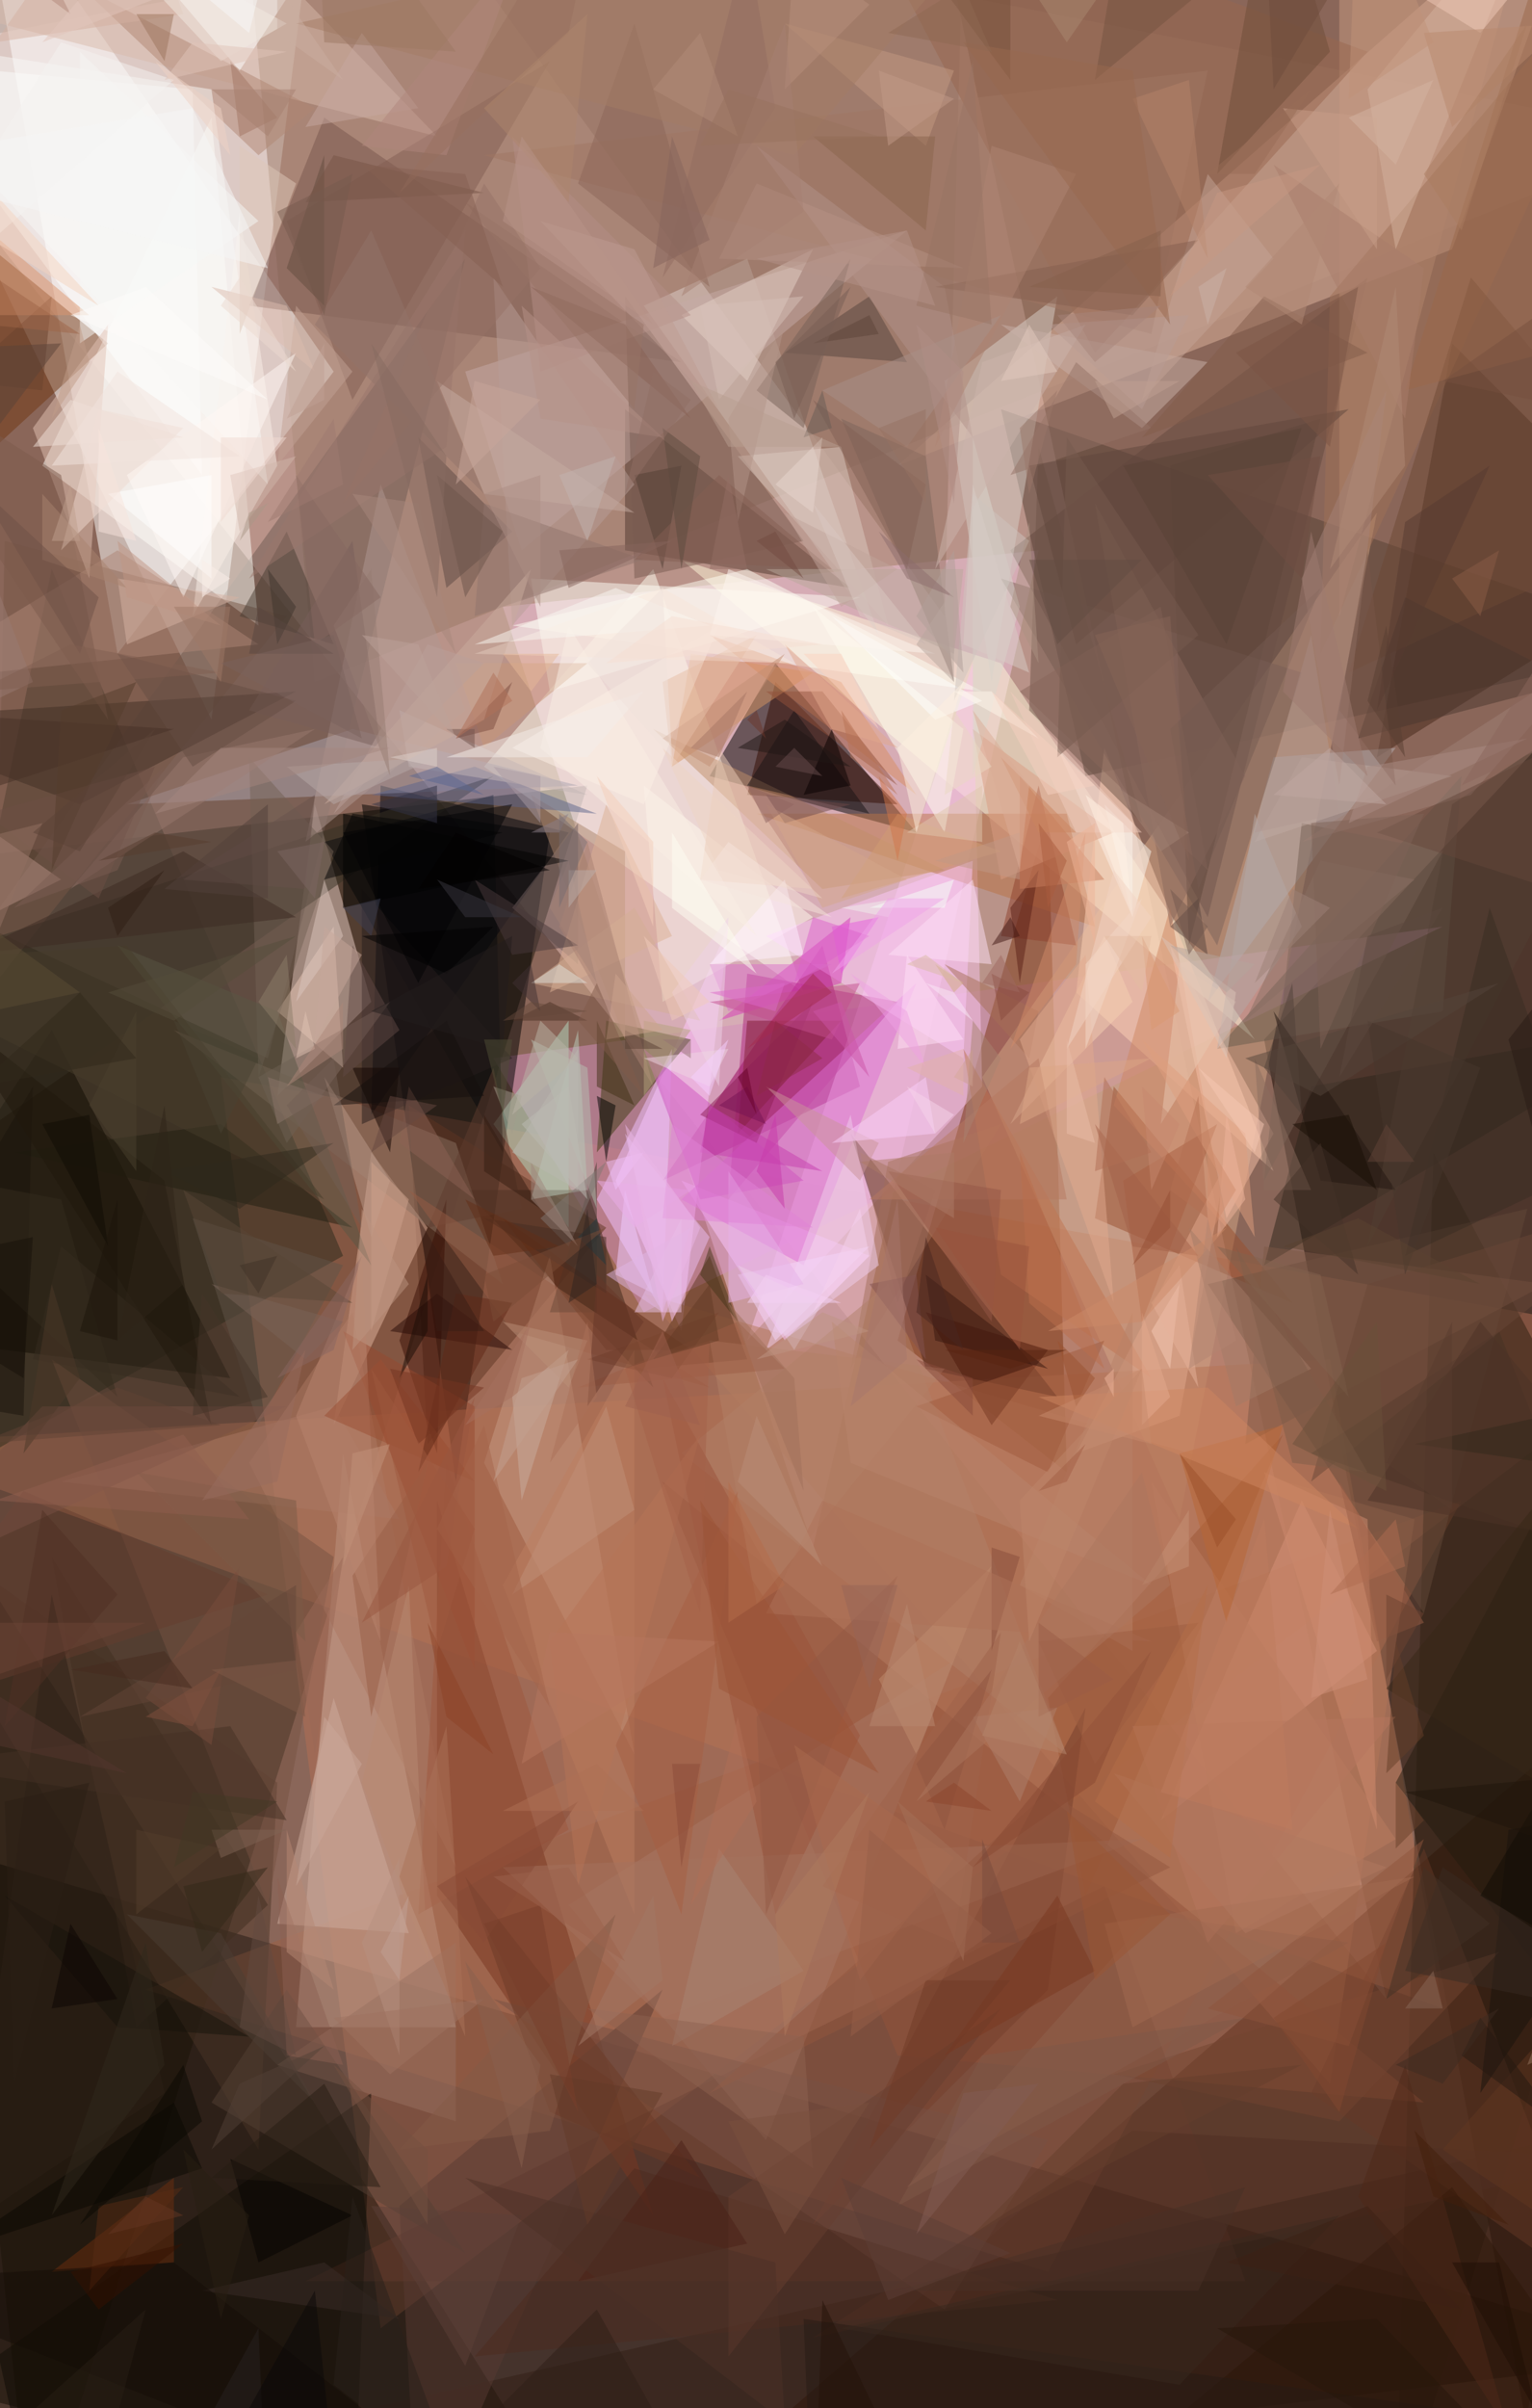 <svg xmlns="http://www.w3.org/2000/svg" version="1.1" width="652" height="1024">
<rect x="0" y="0" width="652" height="1024" fill="#8a6659" />
<g transform="scale(4) translate(0.5 0.5)">
<polygon fill="#e8c0b9" fill-opacity="0.502" points="98,-16 147,212 -16,6" />
<polygon fill="#000000" fill-opacity="0.502" points="-13,194 178,250 4,271" />
<polygon fill="#1d170b" fill-opacity="0.502" points="3,271 -16,92 62,83" />
<polygon fill="#ffffff" fill-opacity="0.502" points="33,-12 -16,-3 22,76" />
<polygon fill="#120700" fill-opacity="0.502" points="163,263 134,110 178,63" />
<polygon fill="#b46f55" fill-opacity="0.502" points="178,142 40,247 23,114" />
<polygon fill="#f3c6e1" fill-opacity="0.502" points="53,64 86,164 110,58" />
<polygon fill="#2e1000" fill-opacity="0.502" points="178,174 162,256 67,270" />
<polygon fill="#997864" fill-opacity="0.502" points="25,-16 33,72 178,14" />
<polygon fill="#000000" fill-opacity="0.502" points="75,82 97,88 82,70" />
<polygon fill="#ffffff" fill-opacity="0.502" points="12,69 35,39 -3,-16" />
<polygon fill="#d28ebb" fill-opacity="0.502" points="68,139 153,98 52,112" />
<polygon fill="#7b3511" fill-opacity="0.502" points="113,156 95,142 111,86" />
<polygon fill="#000000" fill-opacity="0.502" points="58,88 38,85 48,157" />
<polygon fill="#ddb49d" fill-opacity="0.502" points="154,26 95,49 169,-16" />
<polygon fill="#544034" fill-opacity="0.502" points="178,68 115,82 106,43" />
<polygon fill="#9e6044" fill-opacity="0.502" points="111,241 155,159 15,211" />
<polygon fill="#d3a585" fill-opacity="0.502" points="104,114 125,161 146,54" />
<polygon fill="#b57353" fill-opacity="0.502" points="141,144 -14,153 153,213" />
<polygon fill="#e9cdc5" fill-opacity="0.502" points="29,116 33,85 39,106" />
<polygon fill="#160f04" fill-opacity="0.502" points="-16,251 -16,145 63,271" />
<polygon fill="#fffff1" fill-opacity="0.502" points="51,81 69,60 85,105" />
<polygon fill="#2a291b" fill-opacity="0.502" points="-16,162 5,60 36,133" />
<polygon fill="#96005b" fill-opacity="0.502" points="91,115 70,125 87,100" />
<polygon fill="#ceac9c" fill-opacity="0.502" points="48,215 31,215 36,154" />
<polygon fill="#fff7da" fill-opacity="0.502" points="106,70 72,59 133,110" />
<polygon fill="#6e5a52" fill-opacity="0.502" points="28,112 49,27 -2,98" />
<polygon fill="#fec7ff" fill-opacity="0.502" points="72,141 65,125 77,98" />
<polygon fill="#2e1f11" fill-opacity="0.502" points="152,122 178,171 148,268" />
<polygon fill="#713613" fill-opacity="0.502" points="11,36 -16,14 -1,47" />
<polygon fill="#50392f" fill-opacity="0.502" points="66,58 90,62 66,43" />
<polygon fill="#442718" fill-opacity="0.502" points="178,60 146,80 154,36" />
<polygon fill="#f7c3e9" fill-opacity="0.502" points="79,142 103,70 104,115" />
<polygon fill="#643b2c" fill-opacity="0.502" points="117,200 32,242 132,242" />
<polygon fill="#5f3522" fill-opacity="0.502" points="45,153 43,117 64,130" />
<polygon fill="#62493f" fill-opacity="0.502" points="145,29 128,97 107,58" />
<polygon fill="#79574d" fill-opacity="0.502" points="34,12 26,32 72,38" />
<polygon fill="#ded0c9" fill-opacity="0.502" points="79,27 68,32 93,67" />
<polygon fill="#fffff9" fill-opacity="0.502" points="22,12 4,49 27,66" />
<polygon fill="#492219" fill-opacity="0.502" points="90,120 98,145 112,148" />
<polygon fill="#e1b49d" fill-opacity="0.502" points="45,130 39,122 35,151" />
<polygon fill="#ba7345" fill-opacity="0.502" points="116,98 113,86 80,86" />
<polygon fill="#957262" fill-opacity="0.502" points="46,-9 100,65 102,-9" />
<polygon fill="#fdd1b5" fill-opacity="0.502" points="117,79 135,124 114,105" />
<polygon fill="#320a00" fill-opacity="0.502" points="95,85 79,84 82,72" />
<polygon fill="#fffff8" fill-opacity="0.502" points="58,73 56,61 91,63" />
<polygon fill="#3c3b11" fill-opacity="0.502" points="64,108 73,110 63,122" />
<polygon fill="#984e2f" fill-opacity="0.502" points="118,115 116,129 137,138" />
<polygon fill="#d7cfc7" fill-opacity="0.502" points="100,40 105,72 112,31" />
<polygon fill="#783721" fill-opacity="0.502" points="46,201 46,159 69,235" />
<polygon fill="#00020b" fill-opacity="0.502" points="40,83 39,118 60,88" />
<polygon fill="#775647" fill-opacity="0.502" points="30,65 0,57 -1,104" />
<polygon fill="#aba4af" fill-opacity="0.502" points="61,83 13,85 37,77" />
<polygon fill="#110d03" fill-opacity="0.502" points="-16,141 24,146 5,109" />
<polygon fill="#b37659" fill-opacity="0.502" points="68,137 150,161 141,221" />
<polygon fill="#b2d7c0" fill-opacity="0.502" points="60,130 60,108 52,119" />
<polygon fill="#c5aaa5" fill-opacity="0.502" points="55,58 96,24 49,39" />
<polygon fill="#3f2618" fill-opacity="0.502" points="49,126 62,126 69,147" />
<polygon fill="#685a4c" fill-opacity="0.502" points="129,111 153,107 155,82" />
<polygon fill="#624939" fill-opacity="0.502" points="128,136 162,128 151,171" />
<polygon fill="#fbc7ff" fill-opacity="0.502" points="72,125 83,142 92,133" />
<polygon fill="#d89461" fill-opacity="0.502" points="71,81 73,69 86,71" />
<polygon fill="#c69a84" fill-opacity="0.502" points="67,186 58,133 51,155" />
<polygon fill="#b4aeb1" fill-opacity="0.502" points="128,106 148,79 135,80" />
<polygon fill="#d7b9aa" fill-opacity="0.502" points="-16,-2 17,-16 46,14" />
<polygon fill="#efc2ff" fill-opacity="0.502" points="70,139 63,127 71,111" />
<polygon fill="#fcffff" fill-opacity="0.502" points="-12,6 21,50 20,9" />
<polygon fill="#c69a81" fill-opacity="0.502" points="142,-16 142,65 163,-13" />
<polygon fill="#91533a" fill-opacity="0.502" points="95,218 151,223 70,157" />
<polygon fill="#897061" fill-opacity="0.502" points="53,136 18,109 48,121" />
<polygon fill="#ab277a" fill-opacity="0.502" points="77,127 79,103 95,106" />
<polygon fill="#4a3527" fill-opacity="0.502" points="-16,157 27,228 29,189" />
<polygon fill="#a77966" fill-opacity="0.502" points="60,202 101,176 81,227" />
<polygon fill="#110c05" fill-opacity="0.502" points="-8,255 39,222 37,271" />
<polygon fill="#795a50" fill-opacity="0.502" points="66,31 85,57 67,61" />
<polygon fill="#fff9ee" fill-opacity="0.502" points="68,83 86,97 70,106" />
<polygon fill="#7d635b" fill-opacity="0.502" points="106,61 138,71 129,100" />
<polygon fill="#5c4943" fill-opacity="0.502" points="44,46 54,56 47,62" />
<polygon fill="#aa836a" fill-opacity="0.502" points="66,90 56,84 66,110" />
<polygon fill="#321e15" fill-opacity="0.502" points="178,224 159,271 19,260" />
<polygon fill="#db6fd4" fill-opacity="0.502" points="97,104 72,127 85,134" />
<polygon fill="#e2c2b3" fill-opacity="0.502" points="11,34 9,61 3,45" />
<polygon fill="#e7c6b6" fill-opacity="0.502" points="35,98 29,107 36,113" />
<polygon fill="#5c351f" fill-opacity="0.502" points="75,133 79,144 68,145" />
<polygon fill="#fffff4" fill-opacity="0.502" points="79,60 54,66 104,73" />
<polygon fill="#98674e" fill-opacity="0.502" points="116,37 145,5 88,-16" />
<polygon fill="#412f25" fill-opacity="0.502" points="31,73 8,85 -16,76" />
<polygon fill="#a26f59" fill-opacity="0.502" points="106,119 94,123 90,145" />
<polygon fill="#fbc7fa" fill-opacity="0.502" points="81,99 103,91 102,112" />
<polygon fill="#d59178" fill-opacity="0.502" points="146,175 138,159 123,193" />
<polygon fill="#b08672" fill-opacity="0.502" points="33,11 27,16 8,-2" />
<polygon fill="#373025" fill-opacity="0.502" points="52,82 -4,121 -16,104" />
<polygon fill="#c7afa8" fill-opacity="0.502" points="121,45 106,34 128,38" />
<polygon fill="#ac7963" fill-opacity="0.502" points="48,198 37,139 26,155" />
<polygon fill="#ffffff" fill-opacity="0.502" points="25,7 8,-13 40,-16" />
<polygon fill="#643926" fill-opacity="0.502" points="139,222 169,243 151,196" />
<polygon fill="#380f05" fill-opacity="0.502" points="42,142 46,154 47,127" />
<polygon fill="#9b5634" fill-opacity="0.502" points="136,152 111,180 115,201" />
<polygon fill="#9d7056" fill-opacity="0.502" points="140,69 178,-13 141,31" />
<polygon fill="#d78c60" fill-opacity="0.502" points="97,84 89,72 75,67" />
<polygon fill="#775343" fill-opacity="0.502" points="5,144 28,202 35,165" />
<polygon fill="#593b32" fill-opacity="0.502" points="44,271 42,234 70,211" />
<polygon fill="#bf8d69" fill-opacity="0.502" points="69,77 100,92 87,94" />
<polygon fill="#ce8663" fill-opacity="0.502" points="124,96 130,130 118,117" />
<polygon fill="#dbcabf" fill-opacity="0.502" points="89,47 94,66 78,48" />
<polygon fill="#ffffef" fill-opacity="0.502" points="100,88 102,77 86,64" />
<polygon fill="#7d655a" fill-opacity="0.502" points="89,44 98,48 101,72" />
<polygon fill="#cdac9d" fill-opacity="0.502" points="29,204 35,180 43,205" />
<polygon fill="#2d251b" fill-opacity="0.502" points="178,108 134,134 139,115" />
<polygon fill="#801e32" fill-opacity="0.502" points="79,108 89,108 78,120" />
<polygon fill="#493c33" fill-opacity="0.502" points="35,68 30,56 25,65" />
<polygon fill="#080a0c" fill-opacity="0.502" points="53,122 52,84 34,89" />
<polygon fill="#ae8677" fill-opacity="0.502" points="12,58 -11,72 27,68" />
<polygon fill="#825f52" fill-opacity="0.502" points="37,42 58,6 30,23" />
<polygon fill="#f5c0a7" fill-opacity="0.502" points="124,100 130,129 135,120" />
<polygon fill="#fdf1e9" fill-opacity="0.502" points="120,87 120,97 112,79" />
<polygon fill="#57443c" fill-opacity="0.502" points="96,38 83,37 92,31" />
<polygon fill="#e4cfc5" fill-opacity="0.502" points="79,40 86,26 72,33" />
<polygon fill="#8e412c" fill-opacity="0.502" points="106,99 110,83 114,100" />
<polygon fill="#987160" fill-opacity="0.502" points="48,206 29,219 48,225" />
<polygon fill="#755e53" fill-opacity="0.502" points="138,87 134,125 153,90" />
<polygon fill="#b08069" fill-opacity="0.502" points="94,136 72,154 113,186" />
<polygon fill="#6f5549" fill-opacity="0.502" points="109,75 121,87 110,47" />
<polygon fill="#261d1c" fill-opacity="0.502" points="38,119 54,112 38,94" />
<polygon fill="#96492f" fill-opacity="0.502" points="50,177 50,149 36,141" />
<polygon fill="#d538b8" fill-opacity="0.502" points="90,97 89,104 76,108" />
<polygon fill="#b48d81" fill-opacity="0.502" points="-14,79 -16,104 6,93" />
<polygon fill="#4d190a" fill-opacity="0.502" points="105,151 111,143 98,139" />
<polygon fill="#af9891" fill-opacity="0.502" points="49,75 40,51 32,89" />
<polygon fill="#736055" fill-opacity="0.502" points="26,80 35,90 27,114" />
<polygon fill="#191214" fill-opacity="0.502" points="92,86 79,83 84,75" />
<polygon fill="#d99b81" fill-opacity="0.502" points="106,93 118,88 103,77" />
<polygon fill="#c0a9a1" fill-opacity="0.502" points="154,82 133,89 138,80" />
<polygon fill="#a07662" fill-opacity="0.502" points="128,7 51,16 122,35" />
<polygon fill="#5e463b" fill-opacity="0.502" points="124,49 140,44 126,100" />
<polygon fill="#cd55be" fill-opacity="0.502" points="85,125 74,127 68,111" />
<polygon fill="#6c2f0e" fill-opacity="0.502" points="18,240 18,231 5,241" />
<polygon fill="#f9efe7" fill-opacity="0.502" points="29,49 25,22 20,65" />
<polygon fill="#fcf2e7" fill-opacity="0.502" points="68,85 54,79 76,66" />
<polygon fill="#221a0e" fill-opacity="0.502" points="166,155 178,228 148,189" />
<polygon fill="#d4b19d" fill-opacity="0.502" points="164,-14 145,9 148,26" />
<polygon fill="#b89e98" fill-opacity="0.502" points="54,66 67,51 52,29" />
<polygon fill="#c07551" fill-opacity="0.502" points="102,111 122,146 106,135" />
<polygon fill="#753f2c" fill-opacity="0.502" points="111,211 115,181 86,236" />
<polygon fill="#f0ceec" fill-opacity="0.502" points="81,143 90,118 93,134" />
<polygon fill="#e1a78b" fill-opacity="0.502" points="125,150 114,154 130,123" />
<polygon fill="#bc7e60" fill-opacity="0.502" points="67,143 67,203 53,168" />
<polygon fill="#765144" fill-opacity="0.502" points="111,227 100,245 52,212" />
<polygon fill="#544034" fill-opacity="0.502" points="30,211 49,239 22,223" />
<polygon fill="#473325" fill-opacity="0.502" points="168,164 139,154 159,141" />
<polygon fill="#89695d" fill-opacity="0.502" points="132,82 116,53 124,98" />
<polygon fill="#99533a" fill-opacity="0.502" points="70,146 91,184 82,203" />
<polygon fill="#ecbef4" fill-opacity="0.502" points="75,131 66,120 71,140" />
<polygon fill="#615549" fill-opacity="0.502" points="27,151 36,134 20,129" />
<polygon fill="#f0ccff" fill-opacity="0.502" points="66,126 65,135 69,137" />
<polygon fill="#6e4c39" fill-opacity="0.502" points="129,18 141,5 135,-16" />
<polygon fill="#715f5f" fill-opacity="0.502" points="61,87 61,102 54,96" />
<polygon fill="#dcb094" fill-opacity="0.502" points="58,105 71,99 64,85" />
<polygon fill="#201f11" fill-opacity="0.502" points="1,122 37,130 23,119" />
<polygon fill="#b29189" fill-opacity="0.502" points="80,15 103,46 100,30" />
<polygon fill="#bacbbc" fill-opacity="0.502" points="56,127 61,109 62,126" />
<polygon fill="#4c2a1f" fill-opacity="0.502" points="50,250 112,244 67,230" />
<polygon fill="#a85f41" fill-opacity="0.502" points="129,119 119,125 121,140" />
<polygon fill="#42382f" fill-opacity="0.502" points="63,139 63,123 58,139" />
<polygon fill="#6a432e" fill-opacity="0.502" points="5,31 -5,40 4,41" />
<polygon fill="#000301" fill-opacity="0.502" points="65,117 64,123 63,116" />
<polygon fill="#f5cfb1" fill-opacity="0.502" points="120,106 107,119 117,99" />
<polygon fill="#c49a82" fill-opacity="0.502" points="101,7 83,2 98,15" />
<polygon fill="#b7a799" fill-opacity="0.502" points="102,60 81,60 101,69" />
<polygon fill="#90746d" fill-opacity="0.502" points="50,65 68,59 51,53" />
<polygon fill="#000000" fill-opacity="0.502" points="36,96 60,91 36,86" />
<polygon fill="#816d62" fill-opacity="0.502" points="27,114 30,121 41,106" />
<polygon fill="#c2a194" fill-opacity="0.502" points="29,49 37,39 31,32" />
<polygon fill="#b27f67" fill-opacity="0.502" points="75,142 80,170 100,145" />
<polygon fill="#5f2a14" fill-opacity="0.502" points="64,143 73,143 53,129" />
<polygon fill="#d4ad93" fill-opacity="0.502" points="67,96 56,104 74,108" />
<polygon fill="#785f5b" fill-opacity="0.502" points="37,57 26,75 40,79" />
<polygon fill="#766157" fill-opacity="0.502" points="90,27 80,41 85,45" />
<polygon fill="#ebccb7" fill-opacity="0.502" points="76,79 86,94 74,93" />
<polygon fill="#6c4835" fill-opacity="0.502" points="143,71 178,55 156,29" />
<polygon fill="#d6b1a1" fill-opacity="0.502" points="13,68 12,61 25,63" />
<polygon fill="#b38e85" fill-opacity="0.502" points="73,33 57,39 54,14" />
<polygon fill="#5c648c" fill-opacity="0.502" points="50,81 63,86 39,84" />
<polygon fill="#aa7865" fill-opacity="0.502" points="35,149 42,161 6,157" />
<polygon fill="#f8e5da" fill-opacity="0.502" points="70,62 84,70 50,69" />
<polygon fill="#8f634e" fill-opacity="0.502" points="122,203 143,206 96,232" />
<polygon fill="#a4735f" fill-opacity="0.502" points="121,195 53,198 70,214" />
<polygon fill="#c8ab9e" fill-opacity="0.502" points="55,159 54,148 60,143" />
<polygon fill="#a38278" fill-opacity="0.502" points="147,41 142,83 138,61" />
<polygon fill="#b99989" fill-opacity="0.502" points="34,114 39,131 41,125" />
<polygon fill="#9d563c" fill-opacity="0.502" points="47,155 44,203 60,194" />
<polygon fill="#402f21" fill-opacity="0.502" points="14,215 5,165 28,202" />
<polygon fill="#a06c5a" fill-opacity="0.502" points="99,126 91,122 95,138" />
<polygon fill="#7c5946" fill-opacity="0.502" points="134,132 132,153 164,136" />
<polygon fill="#937267" fill-opacity="0.502" points="122,45 114,38 107,50" />
<polygon fill="#5e3d2e" fill-opacity="0.502" points="45,130 55,128 52,113" />
<polygon fill="#ba7d61" fill-opacity="0.502" points="122,157 131,205 148,195" />
<polygon fill="#513f33" fill-opacity="0.502" points="154,85 145,132 178,69" />
<polygon fill="#4e2f23" fill-opacity="0.502" points="86,248 120,226 172,229" />
<polygon fill="#c08b6f" fill-opacity="0.502" points="97,186 93,178 105,166" />
<polygon fill="#7c5b4c" fill-opacity="0.502" points="11,76 -16,36 6,50" />
<polygon fill="#f8f4ed" fill-opacity="0.502" points="120,97 122,90 117,85" />
<polygon fill="#876154" fill-opacity="0.502" points="56,30 66,34 73,44" />
<polygon fill="#221710" fill-opacity="0.502" points="148,126 135,107 140,125" />
<polygon fill="#8c6759" fill-opacity="0.502" points="75,30 67,2 61,19" />
<polygon fill="#5a2016" fill-opacity="0.502" points="110,92 107,96 108,104" />
<polygon fill="#f7f8f6" fill-opacity="0.502" points="-16,3 28,51 22,9" />
<polygon fill="#2c1609" fill-opacity="0.502" points="112,267 154,232 178,266" />
<polygon fill="#433017" fill-opacity="0.502" points="67,117 63,115 63,108" />
<polygon fill="#c4a395" fill-opacity="0.502" points="135,27 121,42 128,18" />
<polygon fill="#835f4f" fill-opacity="0.502" points="99,30 120,33 127,25" />
<polygon fill="#a05a3d" fill-opacity="0.502" points="117,142 111,156 97,149" />
<polygon fill="#a88073" fill-opacity="0.502" points="69,115 62,89 59,98" />
<polygon fill="#d09b72" fill-opacity="0.502" points="95,86 106,90 89,95" />
<polygon fill="#8e1f56" fill-opacity="0.502" points="80,121 74,118 86,106" />
<polygon fill="#a66f57" fill-opacity="0.502" points="100,102 109,112 110,107" />
<polygon fill="#c4b5b5" fill-opacity="0.502" points="43,81 62,84 42,75" />
<polygon fill="#9a684a" fill-opacity="0.502" points="149,41 164,37 166,-13" />
<polygon fill="#120501" fill-opacity="0.502" points="41,122 42,113 37,113" />
<polygon fill="#653c2f" fill-opacity="0.502" points="2,158 -16,183 28,169" />
<polygon fill="#98796f" fill-opacity="0.502" points="19,80 7,94 33,77" />
<polygon fill="#724531" fill-opacity="0.502" points="142,225 159,207 118,220" />
<polygon fill="#dec7b7" fill-opacity="0.502" points="25,15 25,35 31,19" />
<polygon fill="#624d3f" fill-opacity="0.502" points="34,32 30,28 34,16" />
<polygon fill="#504139" fill-opacity="0.502" points="137,104 134,113 138,118" />
<polygon fill="#db956e" fill-opacity="0.502" points="9,33 -2,33 -16,12" />
<polygon fill="#595645" fill-opacity="0.502" points="12,100 39,134 29,107" />
<polygon fill="#dcc5bd" fill-opacity="0.502" points="36,99 31,106 34,93" />
<polygon fill="#a17a67" fill-opacity="0.502" points="126,130 131,149 139,145" />
<polygon fill="#ce896e" fill-opacity="0.502" points="145,161 146,194 134,156" />
<polygon fill="#815c4b" fill-opacity="0.502" points="134,31 145,37 121,46" />
<polygon fill="#b86635" fill-opacity="0.502" points="136,151 125,154 130,172" />
<polygon fill="#c79576" fill-opacity="0.502" points="51,79 62,70 48,70" />
<polygon fill="#edd7cd" fill-opacity="0.502" points="10,43 6,58 19,45" />
<polygon fill="#3d2b22" fill-opacity="0.502" points="31,97 19,90 -4,101" />
<polygon fill="#37160f" fill-opacity="0.502" points="111,145 98,135 99,142" />
<polygon fill="#ad8473" fill-opacity="0.502" points="99,47 105,15 114,18" />
<polygon fill="#dad7cd" fill-opacity="0.502" points="103,82 108,64 103,46" />
<polygon fill="#61473c" fill-opacity="0.502" points="114,68 109,49 143,43" />
<polygon fill="#a47c65" fill-opacity="0.502" points="31,2 111,-16 84,16" />
<polygon fill="#975e46" fill-opacity="0.502" points="37,167 39,182 45,155" />
<polygon fill="#b59184" fill-opacity="0.502" points="102,28 76,27 80,19" />
<polygon fill="#99766c" fill-opacity="0.502" points="26,61 49,24 47,47" />
<polygon fill="#92503b" fill-opacity="0.502" points="87,73 81,73 95,83" />
<polygon fill="#c6aba1" fill-opacity="0.502" points="46,40 51,52 67,54" />
<polygon fill="#d96ec9" fill-opacity="0.502" points="75,102 77,107 88,102" />
<polygon fill="#453518" fill-opacity="0.502" points="74,135 78,140 75,132" />
<polygon fill="#d3afa0" fill-opacity="0.502" points="13,-16 -1,4 19,1" />
<polygon fill="#965c44" fill-opacity="0.502" points="54,141 75,147 43,126" />
<polygon fill="#eed1e5" fill-opacity="0.502" points="77,97 71,105 76,115" />
<polygon fill="#c99498" fill-opacity="0.502" points="93,121 91,125 81,115" />
<polygon fill="#090100" fill-opacity="0.502" points="88,77 85,84 90,83" />
<polygon fill="#523f34" fill-opacity="0.502" points="70,60 67,50 72,49" />
<polygon fill="#ffefff" fill-opacity="0.502" points="85,101 75,102 83,93" />
<polygon fill="#c77d5c" fill-opacity="0.502" points="108,82 108,94 117,93" />
<polygon fill="#2c2116" fill-opacity="0.502" points="5,169 17,222 -4,236" />
<polygon fill="#fef8f4" fill-opacity="0.502" points="13,50 19,63 31,37" />
<polygon fill="#e8c7b2" fill-opacity="0.502" points="131,106 123,119 125,102" />
<polygon fill="#b7846e" fill-opacity="0.502" points="40,174 38,133 31,150" />
<polygon fill="#fdffff" fill-opacity="0.502" points="99,76 104,74 88,65" />
<polygon fill="#48393a" fill-opacity="0.502" points="50,93 54,101 61,100" />
<polygon fill="#280b07" fill-opacity="0.502" points="46,137 54,143 41,141" />
<polygon fill="#cfb6aa" fill-opacity="0.502" points="31,48 25,56 24,50" />
<polygon fill="#facef9" fill-opacity="0.502" points="88,121 99,120 98,114" />
<polygon fill="#eaaee7" fill-opacity="0.502" points="73,126 63,125 67,130" />
<polygon fill="#8c7d69" fill-opacity="0.502" points="27,106 30,101 31,111" />
<polygon fill="#a88374" fill-opacity="0.502" points="71,217 76,196 85,209" />
<polygon fill="#8e543c" fill-opacity="0.502" points="128,213 143,217 151,195" />
<polygon fill="#4a372e" fill-opacity="0.502" points="149,63 167,72 144,78" />
<polygon fill="#9e8077" fill-opacity="0.502" points="169,69 156,84 138,89" />
<polygon fill="#0b0802" fill-opacity="0.502" points="21,230 18,223 -6,239" />
<polygon fill="#efc9b8" fill-opacity="0.502" points="139,-8 166,-8 157,3" />
<polygon fill="#58443f" fill-opacity="0.502" points="127,95 124,98 128,101" />
<polygon fill="#a29c8b" fill-opacity="0.502" points="55,116 52,115 54,120" />
<polygon fill="#6f4949" fill-opacity="0.502" points="90,85 81,84 83,87" />
<polygon fill="#18130d" fill-opacity="0.502" points="157,222 160,194 178,191" />
<polygon fill="#3a2d28" fill-opacity="0.502" points="21,243 34,240 42,246" />
<polygon fill="#e65bde" fill-opacity="0.502" points="88,98 89,103 93,97" />
<polygon fill="#a55f42" fill-opacity="0.502" points="72,203 65,185 78,158" />
<polygon fill="#392c22" fill-opacity="0.502" points="158,96 168,124 149,133" />
<polygon fill="#91573f" fill-opacity="0.502" points="124,198 111,190 75,222" />
<polygon fill="#f3d5fa" fill-opacity="0.502" points="82,142 92,132 78,135" />
<polygon fill="#c44f8e" fill-opacity="0.502" points="88,110 91,104 75,106" />
<polygon fill="#b5bfb1" fill-opacity="0.502" points="63,128 62,113 56,110" />
<polygon fill="#443024" fill-opacity="0.502" points="24,183 -10,187 30,193" />
<polygon fill="#4f2818" fill-opacity="0.502" points="149,219 144,233 160,258" />
<polygon fill="#8c6152" fill-opacity="0.502" points="36,219 30,218 29,199" />
<polygon fill="#8a644d" fill-opacity="0.502" points="99,14 98,24 86,14" />
<polygon fill="#fddff6" fill-opacity="0.502" points="94,101 103,93 105,102" />
<polygon fill="#64473a" fill-opacity="0.502" points="174,97 171,76 146,88" />
<polygon fill="#362d21" fill-opacity="0.502" points="25,148 3,144 6,132" />
<polygon fill="#020204" fill-opacity="0.502" points="36,88 54,85 44,104" />
<polygon fill="#a17765" fill-opacity="0.502" points="29,12 25,14 24,6" />
<polygon fill="#1b140c" fill-opacity="0.502" points="2,150 -16,147 3,115" />
<polygon fill="#9c5c45" fill-opacity="0.502" points="61,147 78,140 83,145" />
<polygon fill="#463d2a" fill-opacity="0.502" points="13,100 -16,102 34,127" />
<polygon fill="#bf9078" fill-opacity="0.502" points="54,169 67,160 64,149" />
<polygon fill="#b78268" fill-opacity="0.502" points="108,168 120,139 120,175" />
<polygon fill="#754f38" fill-opacity="0.502" points="107,-15 107,8 90,-15" />
<polygon fill="#7d4d41" fill-opacity="0.502" points="52,77 54,72 48,78" />
<polygon fill="#b3a8a5" fill-opacity="0.502" points="129,111 133,86 138,98" />
<polygon fill="#e0c6ad" fill-opacity="0.502" points="104,83 104,89 96,88" />
<polygon fill="#c28e75" fill-opacity="0.502" points="75,81 70,78 83,69" />
<polygon fill="#8e6351" fill-opacity="0.502" points="85,216 86,230 62,213" />
<polygon fill="#c9ab9d" fill-opacity="0.502" points="56,60 51,76 34,85" />
<polygon fill="#f6cab5" fill-opacity="0.502" points="122,141 125,136 124,145" />
<polygon fill="#040405" fill-opacity="0.502" points="53,88 37,86 34,93" />
<polygon fill="#8c6254" fill-opacity="0.502" points="42,121 43,115 50,127" />
<polygon fill="#994f33" fill-opacity="0.502" points="34,150 40,144 50,157" />
<polygon fill="#e1aa8d" fill-opacity="0.502" points="118,138 115,101 108,110" />
<polygon fill="#b67860" fill-opacity="0.502" points="113,127 110,112 92,127" />
<polygon fill="#807773" fill-opacity="0.502" points="57,129 64,123 60,132" />
<polygon fill="#cbb4ab" fill-opacity="0.502" points="104,38 99,60 115,34" />
<polygon fill="#b4a27c" fill-opacity="0.502" points="68,108 73,109 68,116" />
<polygon fill="#673f31" fill-opacity="0.502" points="106,213 77,233 77,250" />
<polygon fill="#452d23" fill-opacity="0.502" points="51,129 64,137 64,131" />
<polygon fill="#4a3125" fill-opacity="0.502" points="62,108 54,108 58,106" />
<polygon fill="#aa9aa1" fill-opacity="0.502" points="52,81 57,87 57,82" />
<polygon fill="#87675b" fill-opacity="0.502" points="123,64 108,73 128,92" />
<polygon fill="#654c43" fill-opacity="0.502" points="12,69 20,81 31,74" />
<polygon fill="#bd9b91" fill-opacity="0.502" points="67,26 76,43 57,23" />
<polygon fill="#382b22" fill-opacity="0.502" points="149,209 153,198 178,215" />
<polygon fill="#6d3a27" fill-opacity="0.502" points="58,224 49,199 74,231" />
<polygon fill="#050200" fill-opacity="0.502" points="27,240 24,229 37,235" />
<polygon fill="#a88f88" fill-opacity="0.502" points="96,47 87,41 106,33" />
<polygon fill="#845a47" fill-opacity="0.502" points="58,226 65,203 42,228" />
<polygon fill="#3f4155" fill-opacity="0.502" points="36,96 39,99 40,95" />
<polygon fill="#612817" fill-opacity="0.502" points="44,156 54,138 48,137" />
<polygon fill="#945647" fill-opacity="0.502" points="94,124 105,140 106,126" />
<polygon fill="#694636" fill-opacity="0.502" points="139,157 145,136 178,126" />
<polygon fill="#b19487" fill-opacity="0.502" points="77,44 78,55 83,34" />
<polygon fill="#a7816f" fill-opacity="0.502" points="4,52 4,59 13,62" />
<polygon fill="#9e624b" fill-opacity="0.502" points="101,206 87,200 106,173" />
<polygon fill="#21180d" fill-opacity="0.502" points="-6,107 22,151 17,125" />
<polygon fill="#de9e7e" fill-opacity="0.502" points="132,120 133,131 121,110" />
<polygon fill="#faede4" fill-opacity="0.502" points="60,66 80,99 57,79" />
<polygon fill="#755341" fill-opacity="0.502" points="116,8 145,-16 120,-16" />
<polygon fill="#8a6d5f" fill-opacity="0.502" points="139,126 133,112 134,126" />
<polygon fill="#a32b4f" fill-opacity="0.502" points="79,111 86,103 88,105" />
<polygon fill="#271b15" fill-opacity="0.502" points="86,271 178,259 85,246" />
<polygon fill="#150d06" fill-opacity="0.502" points="18,240 -16,242 58,271" />
<polygon fill="#886f63" fill-opacity="0.502" points="150,93 132,108 140,91" />
<polygon fill="#d0774a" fill-opacity="0.502" points="93,82 95,91 96,86" />
<polygon fill="#a87d6b" fill-opacity="0.502" points="149,44 151,28 135,17" />
<polygon fill="#f6f7f6" fill-opacity="0.502" points="8,5 27,23 8,36" />
<polygon fill="#16120b" fill-opacity="0.502" points="12,215 0,201 26,216" />
<polygon fill="#b78972" fill-opacity="0.502" points="45,208 38,189 43,168" />
<polygon fill="#cda18c" fill-opacity="0.502" points="43,127 39,141 39,123" />
<polygon fill="#140f0d" fill-opacity="0.502" points="47,108 35,117 51,116" />
<polygon fill="#784c3d" fill-opacity="0.502" points="15,180 22,185 25,166" />
<polygon fill="#826054" fill-opacity="0.502" points="86,42 98,51 96,60" />
<polygon fill="#b99f99" fill-opacity="0.502" points="51,70 45,68 35,86" />
<polygon fill="#5b4034" fill-opacity="0.502" points="66,109 70,111 66,111" />
<polygon fill="#f4daca" fill-opacity="0.502" points="115,102 115,111 121,95" />
<polygon fill="#cea48e" fill-opacity="0.502" points="70,109 64,110 65,103" />
<polygon fill="#775446" fill-opacity="0.502" points="35,16 51,20 32,21" />
<polygon fill="#604945" fill-opacity="0.502" points="42,109 36,114 37,100" />
<polygon fill="#795144" fill-opacity="0.502" points="-16,170 4,149 30,149" />
<polygon fill="#e8c4ea" fill-opacity="0.502" points="67,139 72,139 72,129" />
<polygon fill="#323244" fill-opacity="0.502" points="46,83 39,85 46,87" />
<polygon fill="#c6a89f" fill-opacity="0.502" points="38,3 44,11 32,13" />
<polygon fill="#e7d5ce" fill-opacity="0.502" points="86,54 82,51 87,46" />
<polygon fill="#f2e3dd" fill-opacity="0.502" points="25,48 12,39 5,49" />
<polygon fill="#996857" fill-opacity="0.502" points="31,173 36,165 33,186" />
<polygon fill="#7b3921" fill-opacity="0.502" points="116,209 100,218 112,201" />
<polygon fill="#785649" fill-opacity="0.502" points="142,75 145,58 148,83" />
<polygon fill="#b09791" fill-opacity="0.502" points="142,86 133,88 139,67" />
<polygon fill="#dbbbad" fill-opacity="0.502" points="30,32 22,30 33,39" />
<polygon fill="#b67457" fill-opacity="0.502" points="61,200 58,174 74,152" />
<polygon fill="#7b6559" fill-opacity="0.502" points="32,144 36,140 22,136" />
<polygon fill="#f0ccbd" fill-opacity="0.502" points="114,88 121,88 107,73" />
<polygon fill="#884d3b" fill-opacity="0.502" points="105,164 108,165 105,175" />
<polygon fill="#c09886" fill-opacity="0.502" points="108,88 108,93 99,91" />
<polygon fill="#4d3f35" fill-opacity="0.502" points="33,223 13,203 23,205" />
<polygon fill="#7b5544" fill-opacity="0.502" points="144,30 131,37 141,47" />
<polygon fill="#fee0f6" fill-opacity="0.502" points="96,101 95,111 102,110" />
<polygon fill="#4a2116" fill-opacity="0.502" points="79,238 72,227 61,242" />
<polygon fill="#b48269" fill-opacity="0.502" points="120,10 128,27 126,8" />
<polygon fill="#ae806d" fill-opacity="0.502" points="112,181 108,191 103,182" />
<polygon fill="#9c745d" fill-opacity="0.502" points="17,6 14,1 18,1" />
<polygon fill="#835e52" fill-opacity="0.502" points="88,60 76,50 67,59" />
<polygon fill="#6c554b" fill-opacity="0.502" points="49,63 46,50 53,56" />
<polygon fill="#69524d" fill-opacity="0.502" points="19,93 32,94 33,84" />
<polygon fill="#b8836d" fill-opacity="0.502" points="122,168 88,140 90,155" />
<polygon fill="#613621" fill-opacity="0.502" points="153,228 177,244 178,200" />
<polygon fill="#f3ede9" fill-opacity="0.502" points="68,73 47,80 62,80" />
<polygon fill="#351c11" fill-opacity="0.502" points="51,118 51,124 57,128" />
<polygon fill="#b6775e" fill-opacity="0.502" points="120,183 128,206 148,182" />
<polygon fill="#6f5146" fill-opacity="0.502" points="8,69 10,63 -3,51" />
<polygon fill="#915845" fill-opacity="0.502" points="80,182 81,203 95,167" />
<polygon fill="#967366" fill-opacity="0.502" points="36,53 51,19 57,28" />
<polygon fill="#592d15" fill-opacity="0.502" points="10,234 9,243 19,232" />
<polygon fill="#b7886d" fill-opacity="0.502" points="154,13 166,2 151,3" />
<polygon fill="#3e342c" fill-opacity="0.502" points="31,64 28,60 29,68" />
<polygon fill="#54453b" fill-opacity="0.502" points="140,116 159,104 132,112" />
<polygon fill="#79442f" fill-opacity="0.502" points="62,144 71,146 76,139" />
<polygon fill="#e0b6e3" fill-opacity="0.502" points="73,130 70,139 64,135" />
<polygon fill="#b99079" fill-opacity="0.502" points="60,147 53,140 62,142" />
<polygon fill="#71534c" fill-opacity="0.502" points="50,77 50,79 47,77" />
<polygon fill="#f3ceba" fill-opacity="0.502" points="63,82 69,89 69,98" />
<polygon fill="#31281c" fill-opacity="0.502" points="5,235 17,219 15,206" />
<polygon fill="#e0dfd9" fill-opacity="0.502" points="56,104 62,104 59,102" />
<polygon fill="#faf8f2" fill-opacity="0.502" points="75,66 65,62 50,68" />
<polygon fill="#cdc4be" fill-opacity="0.502" points="109,57 103,52 101,74" />
<polygon fill="#e5bda6" fill-opacity="0.502" points="71,81 80,67 70,72" />
<polygon fill="#f2eae2" fill-opacity="0.502" points="8,-10 30,2 23,6" />
<polygon fill="#ce8560" fill-opacity="0.502" points="110,148 128,147 144,162" />
<polygon fill="#e5b1e7" fill-opacity="0.502" points="85,136 77,138 77,124" />
<polygon fill="#a46048" fill-opacity="0.502" points="75,142 66,145 74,171" />
<polygon fill="#995e46" fill-opacity="0.502" points="142,157 151,172 146,174" />
<polygon fill="#b7907c" fill-opacity="0.502" points="92,0 84,-6 83,9" />
<polygon fill="#92746a" fill-opacity="0.502" points="39,24 33,34 51,52" />
<polygon fill="#cf8969" fill-opacity="0.502" points="107,111 114,102 115,88" />
<polygon fill="#b69080" fill-opacity="0.502" points="42,197 42,218 38,206" />
<polygon fill="#874933" fill-opacity="0.502" points="116,189 122,175 103,198" />
<polygon fill="#4c3226" fill-opacity="0.502" points="145,159 157,140 178,165" />
<polygon fill="#ffffff" fill-opacity="0.502" points="22,50 22,61 11,52" />
<polygon fill="#b79c94" fill-opacity="0.502" points="111,34 126,33 121,43" />
<polygon fill="#211714" fill-opacity="0.502" points="78,79 83,76 90,81" />
<polygon fill="#ac8d83" fill-opacity="0.502" points="57,50 57,64 51,52" />
<polygon fill="#98684f" fill-opacity="0.502" points="102,4 120,7 124,34" />
<polygon fill="#38281e" fill-opacity="0.502" points="89,247 142,235 125,253" />
<polygon fill="#815351" fill-opacity="0.502" points="92,136 98,144 97,135" />
<polygon fill="#f3f2f0" fill-opacity="0.502" points="18,8 -15,37 6,4" />
<polygon fill="#af8a76" fill-opacity="0.502" points="141,60 148,30 149,49" />
<polygon fill="#000000" fill-opacity="0.502" points="38,99 47,103 52,98" />
<polygon fill="#b9b4a5" fill-opacity="0.502" points="57,108 61,112 54,118" />
<polygon fill="#fcf0df" fill-opacity="0.502" points="102,72 95,79 97,88" />
<polygon fill="#513025" fill-opacity="0.502" points="12,169 0,183 4,160" />
<polygon fill="#fdfcf2" fill-opacity="0.502" points="80,103 71,88 71,96" />
<polygon fill="#dfc4b7" fill-opacity="0.502" points="30,5 17,8 20,4" />
<polygon fill="#b8aaa7" fill-opacity="0.502" points="46,80 30,81 35,85" />
<polygon fill="#8a5c46" fill-opacity="0.502" points="157,65 154,61 159,58" />
<polygon fill="#a16b51" fill-opacity="0.502" points="150,199 117,204 120,215" />
<polygon fill="#db68c7" fill-opacity="0.502" points="83,104 82,107 75,105" />
<polygon fill="#231d1c" fill-opacity="0.502" points="39,107 54,99 53,111" />
<polygon fill="#f6c7b3" fill-opacity="0.502" points="127,113 133,122 134,119" />
<polygon fill="#7f5a4a" fill-opacity="0.502" points="61,108 68,116 63,104" />
<polygon fill="#fcf5f0" fill-opacity="0.502" points="77,60 75,67 99,69" />
<polygon fill="#7a5a46" fill-opacity="0.502" points="32,174 31,159 14,156" />
<polygon fill="#5b4239" fill-opacity="0.502" points="-16,37 6,36 -16,65" />
<polygon fill="#c09279" fill-opacity="0.502" points="152,4 143,10 144,-16" />
<polygon fill="#775a4e" fill-opacity="0.502" points="112,80 127,67 113,46" />
<polygon fill="#8b776b" fill-opacity="0.502" points="34,116 28,114 29,119" />
<polygon fill="#684c4c" fill-opacity="0.502" points="87,82 82,81 84,79" />
<polygon fill="#e3a98d" fill-opacity="0.502" points="121,139 121,151 124,148" />
<polygon fill="#5c4138" fill-opacity="0.502" points="39,234 55,235 49,251" />
<polygon fill="#efc0f7" fill-opacity="0.502" points="64,123 68,122 65,126" />
<polygon fill="#261d13" fill-opacity="0.502" points="22,231 40,232 34,221" />
<polygon fill="#4c3026" fill-opacity="0.502" points="49,231 83,257 82,240" />
<polygon fill="#d5bfb7" fill-opacity="0.502" points="85,31 76,42 74,32" />
<polygon fill="#6c4f45" fill-opacity="0.502" points="-2,86 16,81 10,95" />
<polygon fill="#c63eae" fill-opacity="0.502" points="87,124 74,122 75,117" />
<polygon fill="#efedeb" fill-opacity="0.502" points="94,97 89,96 95,95" />
<polygon fill="#28211a" fill-opacity="0.502" points="35,253 37,233 48,263" />
<polygon fill="#745b50" fill-opacity="0.502" points="127,94 140,62 124,77" />
<polygon fill="#997668" fill-opacity="0.502" points="108,45 112,41 109,52" />
<polygon fill="#fff8ec" fill-opacity="0.502" points="105,73 101,73 110,78" />
<polygon fill="#4a412f" fill-opacity="0.502" points="14,107 9,117 14,124" />
<polygon fill="#a7877d" fill-opacity="0.502" points="44,53 48,69 37,52" />
<polygon fill="#391c15" fill-opacity="0.502" points="46,141 44,129 51,141" />
<polygon fill="#653f2d" fill-opacity="0.502" points="103,237 119,221 138,219" />
<polygon fill="#663728" fill-opacity="0.502" points="62,149 68,140 63,135" />
<polygon fill="#edd6e2" fill-opacity="0.502" points="68,112 75,115 77,111" />
<polygon fill="#aa8771" fill-opacity="0.502" points="113,4 122,-9 100,-16" />
<polygon fill="#916d60" fill-opacity="0.502" points="82,11 79,-7 70,29" />
<polygon fill="#463126" fill-opacity="0.502" points="-13,75 18,77 -16,88" />
<polygon fill="#5d4a3f" fill-opacity="0.502" points="72,60 70,45 74,48" />
<polygon fill="#594237" fill-opacity="0.502" points="138,45 119,49 130,68" />
<polygon fill="#7e5849" fill-opacity="0.502" points="132,214 104,218 95,234" />
<polygon fill="#b59288" fill-opacity="0.502" points="55,32 70,46 57,44" />
<polygon fill="#f6d3ea" fill-opacity="0.502" points="96,115 99,120 101,118" />
<polygon fill="#362617" fill-opacity="0.502" points="178,198 147,179 173,147" />
<polygon fill="#d4a68a" fill-opacity="0.502" points="87,96 81,85 96,93" />
<polygon fill="#bf9c88" fill-opacity="0.502" points="9,38 5,44 8,34" />
<polygon fill="#a97359" fill-opacity="0.502" points="49,216 47,183 42,199" />
<polygon fill="#7e6256" fill-opacity="0.502" points="140,111 139,87 151,86" />
<polygon fill="#020101" fill-opacity="0.502" points="48,88 44,94 58,92" />
<polygon fill="#7a503f" fill-opacity="0.502" points="92,223 77,225 83,237" />
<polygon fill="#1b0d07" fill-opacity="0.502" points="42,146 45,135 45,141" />
<polygon fill="#b0867d" fill-opacity="0.502" points="47,16 55,-6 38,15" />
<polygon fill="#e1a78b" fill-opacity="0.502" points="95,79 88,77 83,68" />
<polygon fill="#df82d5" fill-opacity="0.502" points="71,119 86,130 70,129" />
<polygon fill="#6d4436" fill-opacity="0.502" points="-5,179 -9,172 15,172" />
<polygon fill="#f0e1dc" fill-opacity="0.502" points="71,80 62,70 70,62" />
<polygon fill="#aa8c83" fill-opacity="0.502" points="145,81 162,78 143,87" />
<polygon fill="#806555" fill-opacity="0.502" points="30,194 23,197 22,194" />
<polygon fill="#622f16" fill-opacity="0.502" points="59,132 52,133 49,127" />
<polygon fill="#9c7863" fill-opacity="0.502" points="33,-16 34,4 48,5" />
<polygon fill="#994e29" fill-opacity="0.502" points="129,164 125,154 131,161" />
<polygon fill="#bf9683" fill-opacity="0.502" points="23,66 13,63 12,57" />
<polygon fill="#a57764" fill-opacity="0.502" points="79,73 76,80 73,79" />
<polygon fill="#ab9282" fill-opacity="0.502" points="109,55 110,70 107,64" />
<polygon fill="#a48176" fill-opacity="0.502" points="58,96 63,104 60,91" />
<polygon fill="#7e5d48" fill-opacity="0.502" points="145,156 131,132 137,155" />
<polygon fill="#594736" fill-opacity="0.502" points="23,137 37,138 19,126" />
<polygon fill="#38363f" fill-opacity="0.502" points="55,97 49,97 46,93" />
<polygon fill="#c2917b" fill-opacity="0.502" points="41,153 37,154 36,166" />
<polygon fill="#987567" fill-opacity="0.502" points="67,43 49,21 68,34" />
<polygon fill="#886757" fill-opacity="0.502" points="149,213 152,209 153,213" />
<polygon fill="#fbd3bf" fill-opacity="0.502" points="89,69 93,77 85,69" />
<polygon fill="#884b3e" fill-opacity="0.502" points="105,103 109,105 106,108" />
<polygon fill="#180e05" fill-opacity="0.502" points="137,119 143,118 146,126" />
<polygon fill="#f4d4c0" fill-opacity="0.502" points="-16,4 10,32 -16,16" />
<polygon fill="#a96b4f" fill-opacity="0.502" points="101,197 91,210 84,185" />
<polygon fill="#ad7258" fill-opacity="0.502" points="87,159 122,174 81,171" />
<polygon fill="#a26048" fill-opacity="0.502" points="127,133 120,132 116,119" />
<polygon fill="#553d2d" fill-opacity="0.502" points="14,72 5,92 6,75" />
<polygon fill="#86655d" fill-opacity="0.502" points="59,58 60,62 71,57" />
<polygon fill="#8f5f4f" fill-opacity="0.502" points="26,161 19,152 -1,159" />
<polygon fill="#9e6546" fill-opacity="0.502" points="-12,33 8,35 -16,19" />
<polygon fill="#884b36" fill-opacity="0.502" points="61,191 51,206 46,200" />
<polygon fill="#31281a" fill-opacity="0.502" points="14,112 8,105 -3,115" />
<polygon fill="#ba8d79" fill-opacity="0.502" points="87,166 80,150 78,157" />
<polygon fill="#492720" fill-opacity="0.502" points="102,143 98,131 97,139" />
<polygon fill="#c79e88" fill-opacity="0.502" points="146,12 146,26 136,11" />
<polygon fill="#5a4c34" fill-opacity="0.502" points="-16,110 8,105 -3,97" />
<polygon fill="#55362f" fill-opacity="0.502" points="-7,176 13,188 -1,185" />
<polygon fill="#453228" fill-opacity="0.502" points="135,127 140,121 144,135" />
<polygon fill="#b87255" fill-opacity="0.502" points="89,75 95,84 90,80" />
<polygon fill="#b88770" fill-opacity="0.502" points="99,183 96,170 92,183" />
<polygon fill="#2e1e17" fill-opacity="0.502" points="63,245 77,270 37,271" />
<polygon fill="#bfa49a" fill-opacity="0.502" points="95,60 83,54 89,64" />
<polygon fill="#a18175" fill-opacity="0.502" points="123,90 126,88 118,83" />
<polygon fill="#b28b79" fill-opacity="0.502" points="78,14 69,9 74,3" />
<polygon fill="#98705e" fill-opacity="0.502" points="42,20 60,3 64,-16" />
<polygon fill="#c2b4af" fill-opacity="0.502" points="65,48 59,50 62,57" />
<polygon fill="#685d54" fill-opacity="0.502" points="87,41 88,45 85,46" />
<polygon fill="#aa9787" fill-opacity="0.502" points="26,54 25,57 28,53" />
<polygon fill="#674941" fill-opacity="0.502" points="39,122 41,116 46,117" />
<polygon fill="#dac4b8" fill-opacity="0.502" points="123,99 130,112 131,105" />
<polygon fill="#987564" fill-opacity="0.502" points="105,34 97,32 103,6" />
<polygon fill="#b37052" fill-opacity="0.502" points="127,116 128,129 124,126" />
<polygon fill="#975740" fill-opacity="0.502" points="38,172 50,148 47,166" />
<polygon fill="#352c1f" fill-opacity="0.502" points="6,127 -15,123 12,148" />
<polygon fill="#967c72" fill-opacity="0.502" points="39,60 41,82 35,66" />
<polygon fill="#322919" fill-opacity="0.502" points="28,198 19,200 21,207" />
<polygon fill="#c29987" fill-opacity="0.502" points="93,7 94,15 101,10" />
<polygon fill="#edd3c3" fill-opacity="0.502" points="70,79 76,92 87,95" />
<polygon fill="#aa7058" fill-opacity="0.502" points="63,148 62,140 58,155" />
<polygon fill="#643f29" fill-opacity="0.502" points="148,174 147,188 151,184" />
<polygon fill="#e2c9be" fill-opacity="0.502" points="106,40 109,34 112,39" />
<polygon fill="#dac7c1" fill-opacity="0.502" points="98,68 91,65 86,53" />
<polygon fill="#52413a" fill-opacity="0.502" points="28,95 28,85 17,94" />
<polygon fill="#47372d" fill-opacity="0.502" points="157,113 145,108 149,135" />
<polygon fill="#713b27" fill-opacity="0.502" points="92,228 107,210 98,210" />
<polygon fill="#443529" fill-opacity="0.502" points="28,148 21,137 20,150" />
<polygon fill="#bcbbb3" fill-opacity="0.502" points="62,127 55,119 60,115" />
<polygon fill="#995230" fill-opacity="0.502" points="112,142 114,149 116,146" />
<polygon fill="#ded0ca" fill-opacity="0.502" points="46,79 41,80 46,81" />
<polygon fill="#33291b" fill-opacity="0.502" points="178,157 150,153 178,147" />
<polygon fill="#b68874" fill-opacity="0.502" points="30,207 30,194 35,211" />
<polygon fill="#5c493f" fill-opacity="0.502" points="145,99 153,96 142,114" />
<polygon fill="#a4867e" fill-opacity="0.502" points="23,79 16,86 41,79" />
<polygon fill="#f6fff7" fill-opacity="0.502" points="92,96 101,93 100,96" />
<polygon fill="#a57f72" fill-opacity="0.502" points="85,22 83,2 72,31" />
<polygon fill="#c9835f" fill-opacity="0.502" points="106,80 114,88 110,88" />
<polygon fill="#23383e" fill-opacity="0.502" points="64,134 63,129 61,131" />
<polygon fill="#da9872" fill-opacity="0.502" points="125,107 122,109 121,99" />
<polygon fill="#c59276" fill-opacity="0.502" points="126,166 121,168 126,160" />
<polygon fill="#b5775e" fill-opacity="0.502" points="76,174 55,187 58,173" />
<polygon fill="#633a25" fill-opacity="0.502" points="76,142 75,136 69,144" />
<polygon fill="#efdfd7" fill-opacity="0.502" points="19,46 7,42 3,47" />
<polygon fill="#543f2d" fill-opacity="0.502" points="14,194 14,203 23,196" />
<polygon fill="#633a29" fill-opacity="0.502" points="62,236 58,220 70,222" />
<polygon fill="#e9b6e6" fill-opacity="0.502" points="74,130 66,119 70,140" />
<polygon fill="#a4654b" fill-opacity="0.502" points="51,151 46,162 58,181" />
<polygon fill="#9e857c" fill-opacity="0.502" points="56,123 56,127 61,132" />
<polygon fill="#251810" fill-opacity="0.502" points="155,218 166,226 157,214" />
<polygon fill="#af6f56" fill-opacity="0.502" points="78,182 73,202 80,191" />
<polygon fill="#8e2a46" fill-opacity="0.502" points="80,116 82,108 87,112" />
<polygon fill="#524136" fill-opacity="0.502" points="22,228 25,221 34,217" />
<polygon fill="#9e7260" fill-opacity="0.502" points="41,220 35,214 51,212" />
<polygon fill="#e6b797" fill-opacity="0.502" points="59,69 56,73 53,69" />
<polygon fill="#110c04" fill-opacity="0.502" points="4,119 11,132 9,118" />
<polygon fill="#987b72" fill-opacity="0.502" points="3,72 -5,51 -16,81" />
<polygon fill="#efdad2" fill-opacity="0.502" points="23,55 30,46 23,46" />
<polygon fill="#9c5437" fill-opacity="0.502" points="74,159 76,179 93,188" />
<polygon fill="#5c4538" fill-opacity="0.502" points="86,36 93,35 92,33" />
<polygon fill="#494232" fill-opacity="0.502" points="23,120 27,112 18,108" />
<polygon fill="#110c04" fill-opacity="0.502" points="169,181 164,205 157,201" />
<polygon fill="#fef2e3" fill-opacity="0.502" points="119,87 120,97 115,84" />
<polygon fill="#9b5d41" fill-opacity="0.502" points="116,187 127,172 110,174" />
<polygon fill="#563b30" fill-opacity="0.502" points="146,75 158,49 149,55" />
<polygon fill="#765a4e" fill-opacity="0.502" points="34,33 29,22 37,18" />
<polygon fill="#cfa982" fill-opacity="0.502" points="99,102 101,105 102,104" />
<polygon fill="#a27966" fill-opacity="0.502" points="69,201 61,217 70,210" />
<polygon fill="#8e5440" fill-opacity="0.502" points="100,194 105,177 97,187" />
<polygon fill="#ab765f" fill-opacity="0.502" points="97,191 124,168 121,156" />
<polygon fill="#b39187" fill-opacity="0.502" points="96,24 99,32 80,27" />
<polygon fill="#281a15" fill-opacity="0.502" points="160,110 178,87 178,177" />
<polygon fill="#866960" fill-opacity="0.502" points="40,63 33,68 31,50" />
<polygon fill="#be856b" fill-opacity="0.502" points="109,174 121,145 108,159" />
<polygon fill="#b07159" fill-opacity="0.502" points="52,71 54,74 48,78" />
<polygon fill="#483127" fill-opacity="0.502" points="127,243 132,232 95,243" />
<polygon fill="#8c4227" fill-opacity="0.502" points="45,172 52,186 47,182" />
<polygon fill="#7b4c36" fill-opacity="0.502" points="51,135 64,130 52,140" />
<polygon fill="#b09d97" fill-opacity="0.502" points="101,58 97,65 102,71" />
<polygon fill="#a88170" fill-opacity="0.502" points="102,121 103,108 106,112" />
<polygon fill="#b79d90" fill-opacity="0.502" points="89,47 73,40 77,47" />
<polygon fill="#654639" fill-opacity="0.502" points="31,177 31,168 8,182" />
<polygon fill="#2b1f14" fill-opacity="0.502" points="9,189 1,221 0,191" />
<polygon fill="#b1887b" fill-opacity="0.502" points="7,1 0,-13 -16,-16" />
<polygon fill="#bfa8a1" fill-opacity="0.502" points="135,84 147,85 141,79" />
<polygon fill="#8a6761" fill-opacity="0.502" points="38,133 29,146 35,143" />
<polygon fill="#ad856d" fill-opacity="0.502" points="62,1 60,21 51,11" />
<polygon fill="#634a40" fill-opacity="0.502" points="27,201 31,218 25,215" />
<polygon fill="#efc9b9" fill-opacity="0.502" points="68,99 71,108 75,106" />
<polygon fill="#866b60" fill-opacity="0.502" points="39,36 47,48 46,63" />
<polygon fill="#edb398" fill-opacity="0.502" points="113,89 116,100 116,87" />
<polygon fill="#1e0f04" fill-opacity="0.502" points="159,240 163,256 154,240" />
<polygon fill="#d9ac95" fill-opacity="0.502" points="103,75 108,92 109,83" />
<polygon fill="#8c6d6c" fill-opacity="0.502" points="101,63 93,56 96,61" />
<polygon fill="#ad7054" fill-opacity="0.502" points="68,192 63,187 53,192" />
<polygon fill="#9f715a" fill-opacity="0.502" points="84,146 85,158 77,138" />
<polygon fill="#82634e" fill-opacity="0.502" points="140,135 143,148 129,132" />
<polygon fill="#faeee7" fill-opacity="0.502" points="21,63 24,61 21,59" />
<polygon fill="#2f281c" fill-opacity="0.502" points="35,121 25,128 17,124" />
<polygon fill="#1e140b" fill-opacity="0.502" points="149,190 178,200 170,188" />
<polygon fill="#c5a59a" fill-opacity="0.502" points="33,110 34,98 38,101" />
<polygon fill="#dfc1b2" fill-opacity="0.502" points="33,111 31,112 32,107" />
<polygon fill="#0d0502" fill-opacity="0.502" points="12,212 5,213 7,204" />
<polygon fill="#af8e86" fill-opacity="0.502" points="97,34 102,39 101,53" />
<polygon fill="#431914" fill-opacity="0.502" points="107,97 105,100 108,99" />
<polygon fill="#c5886e" fill-opacity="0.502" points="125,119 122,126 121,115" />
<polygon fill="#af7961" fill-opacity="0.502" points="118,188 132,205 147,198" />
<polygon fill="#282321" fill-opacity="0.502" points="28,271 27,247 16,267" />
<polygon fill="#7a5d53" fill-opacity="0.502" points="12,92 17,81 1,96" />
<polygon fill="#755140" fill-opacity="0.502" points="35,219 45,236 45,228" />
<polygon fill="#9b8076" fill-opacity="0.502" points="133,104 141,96 137,94" />
<polygon fill="#0b0808" fill-opacity="0.502" points="33,243 19,268 35,262" />
<polygon fill="#dba585" fill-opacity="0.502" points="122,112 109,113 108,119" />
<polygon fill="#b08874" fill-opacity="0.502" points="132,30 142,19 138,34" />
<polygon fill="#7d6763" fill-opacity="0.502" points="29,90 33,95 34,89" />
<polygon fill="#894a39" fill-opacity="0.502" points="71,187 72,198 74,187" />
<polygon fill="#897e87" fill-opacity="0.502" points="56,88 59,88 60,86" />
<polygon fill="#87614f" fill-opacity="0.502" points="49,208 55,230 57,219" />
<polygon fill="#c09f93" fill-opacity="0.502" points="43,201 42,210 40,207" />
<polygon fill="#a37059" fill-opacity="0.502" points="95,191 102,208 103,198" />
<polygon fill="#bab8b0" fill-opacity="0.502" points="61,111 54,122 61,126" />
<polygon fill="#ab8578" fill-opacity="0.502" points="36,111 30,115 36,106" />
<polygon fill="#b4a49c" fill-opacity="0.502" points="124,100 133,102 130,105" />
<polygon fill="#624d43" fill-opacity="0.502" points="121,59 109,59 112,68" />
<polygon fill="#171008" fill-opacity="0.502" points="3,131 2,146 -16,135" />
<polygon fill="#5c3f37" fill-opacity="0.502" points="89,231 94,244 107,239" />
<polygon fill="#eccfe7" fill-opacity="0.502" points="78,134 87,138 84,143" />
<polygon fill="#735f54" fill-opacity="0.502" points="35,112 30,117 38,130" />
<polygon fill="#cb55a6" fill-opacity="0.502" points="92,114 89,106 86,107" />
<polygon fill="#743521" fill-opacity="0.502" points="51,147 41,145 44,153" />
<polygon fill="#fcfbfa" fill-opacity="0.502" points="28,42 15,30 7,33" />
<polygon fill="#856053" fill-opacity="0.502" points="49,18 38,17 53,30" />
<polygon fill="#eda2e2" fill-opacity="0.502" points="90,103 98,113 96,107" />
<polygon fill="#0a0803" fill-opacity="0.502" points="21,225 8,236 19,219" />
<polygon fill="#6d362b" fill-opacity="0.502" points="81,78 79,76 80,75" />
<polygon fill="#413132" fill-opacity="0.502" points="56,102 57,107 54,104" />
<polygon fill="#a95d3e" fill-opacity="0.502" points="111,96 113,91 110,87" />
<polygon fill="#874b3b" fill-opacity="0.502" points="103,150 97,144 103,146" />
<polygon fill="#69402b" fill-opacity="0.502" points="148,189 151,193 148,196" />
<polygon fill="#c6896d" fill-opacity="0.502" points="110,150 121,145 122,153" />
<polygon fill="#433024" fill-opacity="0.502" points="158,204 147,212 151,198" />
<polygon fill="#a6715e" fill-opacity="0.502" points="54,148 56,140 49,151" />
<polygon fill="#c29f90" fill-opacity="0.502" points="52,157 61,144 55,146" />
<polygon fill="#bcada9" fill-opacity="0.502" points="63,92 60,92 60,96" />
<polygon fill="#f7e3db" fill-opacity="0.502" points="14,57 10,56 10,45" />
<polygon fill="#b36f49" fill-opacity="0.502" points="116,191 124,197 128,168" />
<polygon fill="#783e2a" fill-opacity="0.502" points="57,202 61,224 51,204" />
<polygon fill="#593f33" fill-opacity="0.502" points="149,80 145,74 147,66" />
<polygon fill="#ba6f4d" fill-opacity="0.502" points="109,138 117,145 108,122" />
<polygon fill="#341000" fill-opacity="0.502" points="10,245 7,241 19,238" />
<polygon fill="#5a6690" fill-opacity="0.502" points="51,84 46,81 43,82" />
<polygon fill="#edd2c4" fill-opacity="0.502" points="16,6 24,16 23,11" />
<polygon fill="#594741" fill-opacity="0.502" points="26,69 27,64 35,69" />
<polygon fill="#805f51" fill-opacity="0.502" points="7,68 23,71 -3,73" />
<polygon fill="#462b1e" fill-opacity="0.502" points="20,179 17,175 7,177" />
<polygon fill="#bc937f" fill-opacity="0.502" points="43,136 38,128 37,143" />
<polygon fill="#e1c6bc" fill-opacity="0.502" points="4,4 10,-3 17,-1" />
<polygon fill="#bca29a" fill-opacity="0.502" points="44,68 38,67 48,78" />
<polygon fill="#301f15" fill-opacity="0.502" points="12,99 11,96 17,92" />
<polygon fill="#86655d" fill-opacity="0.502" points="69,28 71,14 75,25" />
<polygon fill="#c9ada0" fill-opacity="0.502" points="29,3 29,-2 36,8" />
<polygon fill="#d7cbc5" fill-opacity="0.502" points="109,71 103,51 102,68" />
<polygon fill="#281f14" fill-opacity="0.502" points="-14,271 8,271 15,245" />
<polygon fill="#906561" fill-opacity="0.502" points="79,83 81,87 84,85" />
<polygon fill="#d3b3a1" fill-opacity="0.502" points="148,17 143,12 152,8" />
<polygon fill="#312520" fill-opacity="0.502" points="62,128 60,138 63,136" />
<polygon fill="#805a49" fill-opacity="0.502" points="22,177 31,176 32,182" />
<polygon fill="#504f37" fill-opacity="0.502" points="53,118 51,110 54,110" />
<polygon fill="#cab1a8" fill-opacity="0.502" points="128,34 127,30 130,28" />
<polygon fill="#98523c" fill-opacity="0.502" points="99,130 109,132 108,143" />
<polygon fill="#f6d0ff" fill-opacity="0.502" points="77,110 75,116 73,114" />
<polygon fill="#ce8f78" fill-opacity="0.502" points="141,160 145,178 139,180" />
<polygon fill="#a25f45" fill-opacity="0.502" points="115,153 110,158 113,157" />
<polygon fill="#be7d5f" fill-opacity="0.502" points="123,190 134,161 137,194" />
<polygon fill="#976c5e" fill-opacity="0.502" points="21,159 29,157 32,143" />
<polygon fill="#f6d0c0" fill-opacity="0.502" points="111,84 116,83 105,73" />
<polygon fill="#c99e8c" fill-opacity="0.502" points="103,111 103,115 101,114" />
<polygon fill="#4c3829" fill-opacity="0.502" points="2,154 5,136 8,146" />
<polygon fill="#825d54" fill-opacity="0.502" points="97,237 110,221 102,222" />
<polygon fill="#927162" fill-opacity="0.502" points="4,87 -16,92 -15,134" />
<polygon fill="#ac7a67" fill-opacity="0.502" points="91,123 101,122 101,129" />
<polygon fill="#934f34" fill-opacity="0.502" points="120,134 124,130 124,126" />
<polygon fill="#ae6c51" fill-opacity="0.502" points="141,169 149,166 148,161" />
<polygon fill="#f2d3c3" fill-opacity="0.502" points="113,111 122,97 118,92" />
<polygon fill="#ae7a5f" fill-opacity="0.502" points="83,216 92,190 82,203" />
<polygon fill="#704e42" fill-opacity="0.502" points="128,50 138,61 140,48" />
<polygon fill="#c9a799" fill-opacity="0.502" points="31,200 38,187 34,182" />
<polygon fill="#94745f" fill-opacity="0.502" points="162,219 178,177 178,212" />
<polygon fill="#9d7a71" fill-opacity="0.502" points="139,56 136,73 145,82" />
<polygon fill="#9c634d" fill-opacity="0.502" points="66,208 52,199 60,198" />
<polygon fill="#c7a69a" fill-opacity="0.502" points="48,51 50,40 57,42" />
<polygon fill="#947372" fill-opacity="0.502" points="70,110 73,112 73,110" />
<polygon fill="#583d2e" fill-opacity="0.502" points="147,155 154,140 154,160" />
<polygon fill="#9d7867" fill-opacity="0.502" points="23,72 24,64 18,64" />
<polygon fill="#f5ddd2" fill-opacity="0.502" points="64,70 87,68 71,65" />
<polygon fill="#9a5735" fill-opacity="0.502" points="116,210 113,192 124,203" />
<polygon fill="#251209" fill-opacity="0.502" points="100,271 86,271 87,244" />
<polygon fill="#421e0a" fill-opacity="0.502" points="152,233 160,236 150,226" />
<polygon fill="#9e614f" fill-opacity="0.502" points="66,149 70,141 74,151" />
<polygon fill="#f4d0f3" fill-opacity="0.502" points="81,135 79,138 89,138" />
<polygon fill="#be9d8b" fill-opacity="0.502" points="7,51 5,57 8,57" />
<polygon fill="#fae7f5" fill-opacity="0.502" points="103,108 101,105 98,104" />
<polygon fill="#995d46" fill-opacity="0.502" points="118,178 110,182 110,172" />
<polygon fill="#6f4d3c" fill-opacity="0.502" points="134,-11 150,-16 135,9" />
<polygon fill="#8d6853" fill-opacity="0.502" points="94,3 102,-2 105,5" />
<polygon fill="#bd9382" fill-opacity="0.502" points="80,144 87,139 92,141" />
<polygon fill="#db62ca" fill-opacity="0.502" points="86,97 92,99 84,104" />
<polygon fill="#c59882" fill-opacity="0.502" points="129,20 140,17 124,31" />
<polygon fill="#26160a" fill-opacity="0.502" points="129,247 146,246 170,271" />
<polygon fill="#f5e3dc" fill-opacity="0.502" points="74,93 77,89 88,97" />
<polygon fill="#281e12" fill-opacity="0.502" points="19,228 26,235 23,246" />
<polygon fill="#8a675c" fill-opacity="0.502" points="170,76 155,83 177,48" />
<polygon fill="#b8a69d" fill-opacity="0.502" points="101,62 97,68 101,72" />
<polygon fill="#7f503f" fill-opacity="0.502" points="15,182 20,183 23,177" />
<polygon fill="#f6f6f6" fill-opacity="0.502" points="28,28 20,11 -16,17" />
<polygon fill="#771354" fill-opacity="0.502" points="76,117 81,119 79,115" />
<polygon fill="#1c150a" fill-opacity="0.502" points="12,127 12,142 8,141" />
<polygon fill="#5a4230" fill-opacity="0.502" points="144,129 136,132 157,136" />
<polygon fill="#efa1e8" fill-opacity="0.502" points="94,95 100,95 88,103" />
<polygon fill="#976c56" fill-opacity="0.502" points="139,9 128,18 133,18" />
<polygon fill="#906e64" fill-opacity="0.502" points="69,39 66,52 73,42" />
<polygon fill="#6c4230" fill-opacity="0.502" points="151,171 147,169 147,178" />
<polygon fill="#3c2a20" fill-opacity="0.502" points="153,221 159,213 148,219" />
<polygon fill="#592510" fill-opacity="0.502" points="107,145 113,143 100,143" />
<polygon fill="#856457" fill-opacity="0.502" points="126,91 124,65 116,67" />
<polygon fill="#5a4237" fill-opacity="0.502" points="16,77 8,90 3,88" />
<polygon fill="#824831" fill-opacity="0.502" points="142,224 147,206 135,214" />
<polygon fill="#794a3c" fill-opacity="0.502" points="104,195 104,206 108,206" />
<polygon fill="#936f64" fill-opacity="0.502" points="79,60 77,50 75,60" />
<polygon fill="#6a032a" fill-opacity="0.502" points="78,114 80,118 79,113" />
<polygon fill="#76513e" fill-opacity="0.502" points="153,40 172,44 176,24" />
<polygon fill="#423825" fill-opacity="0.502" points="29,191 18,198 20,190" />
<polygon fill="#e3bca2" fill-opacity="0.502" points="122,99 117,99 121,105" />
<polygon fill="#2e2518" fill-opacity="0.502" points="12,142 17,117 19,136" />
<polygon fill="#766c71" fill-opacity="0.502" points="59,86 59,96 62,89" />
<polygon fill="#a97d61" fill-opacity="0.502" points="155,24 151,18 162,2" />
<polygon fill="#643723" fill-opacity="0.502" points="19,235 11,237 15,233" />
<polygon fill="#b06f55" fill-opacity="0.502" points="122,122 116,124 117,114" />
<polygon fill="#7a635d" fill-opacity="0.502" points="38,78 23,70 35,67" />
<polygon fill="#965e48" fill-opacity="0.502" points="90,216 92,194 105,205" />
<polygon fill="#966456" fill-opacity="0.502" points="92,179 89,168 95,168" />
<polygon fill="#c09f92" fill-opacity="0.502" points="118,44 116,40 125,40" />
<polygon fill="#eeb499" fill-opacity="0.502" points="118,145 118,148 117,146" />
<polygon fill="#c73baa" fill-opacity="0.502" points="82,118 83,128 80,124" />
<polygon fill="#e1b1a8" fill-opacity="0.502" points="102,116 102,111 96,113" />
<polygon fill="#9d7b70" fill-opacity="0.502" points="36,51 35,44 28,55" />
<polygon fill="#6a513a" fill-opacity="0.502" points="146,140 147,158 137,153" />
<polygon fill="#65483b" fill-opacity="0.502" points="53,108 62,107 56,106" />
<polygon fill="#563c2f" fill-opacity="0.502" points="16,88 10,91 22,89" />
<polygon fill="#9e6860" fill-opacity="0.502" points="106,101 108,105 104,104" />
<polygon fill="#a68070" fill-opacity="0.502" points="28,14 31,9 22,9" />
<polygon fill="#d9b9a4" fill-opacity="0.502" points="96,102 98,101 102,104" />
<polygon fill="#795f54" fill-opacity="0.502" points="82,38 84,44 90,30" />
<polygon fill="#86604d" fill-opacity="0.502" points="123,24 109,30 123,31" />
<polygon fill="#734b40" fill-opacity="0.502" points="80,57 82,56 85,61" />
<polygon fill="#614335" fill-opacity="0.502" points="23,151 12,147 -3,153" />
<polygon fill="#b89487" fill-opacity="0.502" points="53,23 69,34 55,14" />
<polygon fill="#72584e" fill-opacity="0.502" points="126,101 128,98 124,94" />
<polygon fill="#ead8c2" fill-opacity="0.502" points="105,81 100,84 101,75" />
<polygon fill="#edb49c" fill-opacity="0.502" points="129,131 130,118 132,127" />
<polygon fill="#ecdad0" fill-opacity="0.502" points="31,39 23,32 25,29" />
<polygon fill="#97725e" fill-opacity="0.502" points="77,9 74,15 93,14" />
<polygon fill="#957262" fill-opacity="0.502" points="98,53 93,45 98,43" />
<polygon fill="#f7f8f7" fill-opacity="0.502" points="26,3 20,-2 27,-1" />
<polygon fill="#3c2115" fill-opacity="0.502" points="130,240 155,245 145,234" />
<polygon fill="#634539" fill-opacity="0.502" points="150,123 145,123 147,119" />
<polygon fill="#b36d4b" fill-opacity="0.502" points="77,157 77,172 83,168" />
<polygon fill="#e5b299" fill-opacity="0.502" points="125,134 122,138 127,147" />
<polygon fill="#bf9f93" fill-opacity="0.502" points="30,44 34,42 34,36" />
<polygon fill="#9e593f" fill-opacity="0.502" points="50,162 46,175 39,145" />
<polygon fill="#eabda7" fill-opacity="0.502" points="116,121 113,110 113,120" />
<polygon fill="#f5d1ee" fill-opacity="0.502" points="91,128 92,133 86,139" />
<polygon fill="#8b442d" fill-opacity="0.502" points="105,192 98,191 101,189" />
<polygon fill="#a5776c" fill-opacity="0.502" points="96,144 95,127 90,149" />
<polygon fill="#403226" fill-opacity="0.502" points="27,137 25,134 29,133" />
<polygon fill="#cf8b6c" fill-opacity="0.502" points="131,126 128,121 128,131" />
<polygon fill="#544c3b" fill-opacity="0.502" points="11,105 31,99 18,108" />
<polygon fill="#b4836b" fill-opacity="0.502" points="108,174 113,186 104,184" />
<polygon fill="#cc8a68" fill-opacity="0.502" points="130,130 111,141 121,140" />
<polygon fill="#a5847a" fill-opacity="0.502" points="123,32 116,38 112,33" />
<polygon fill="#b28370" fill-opacity="0.502" points="131,142 126,145 128,129" />
</g>
</svg>